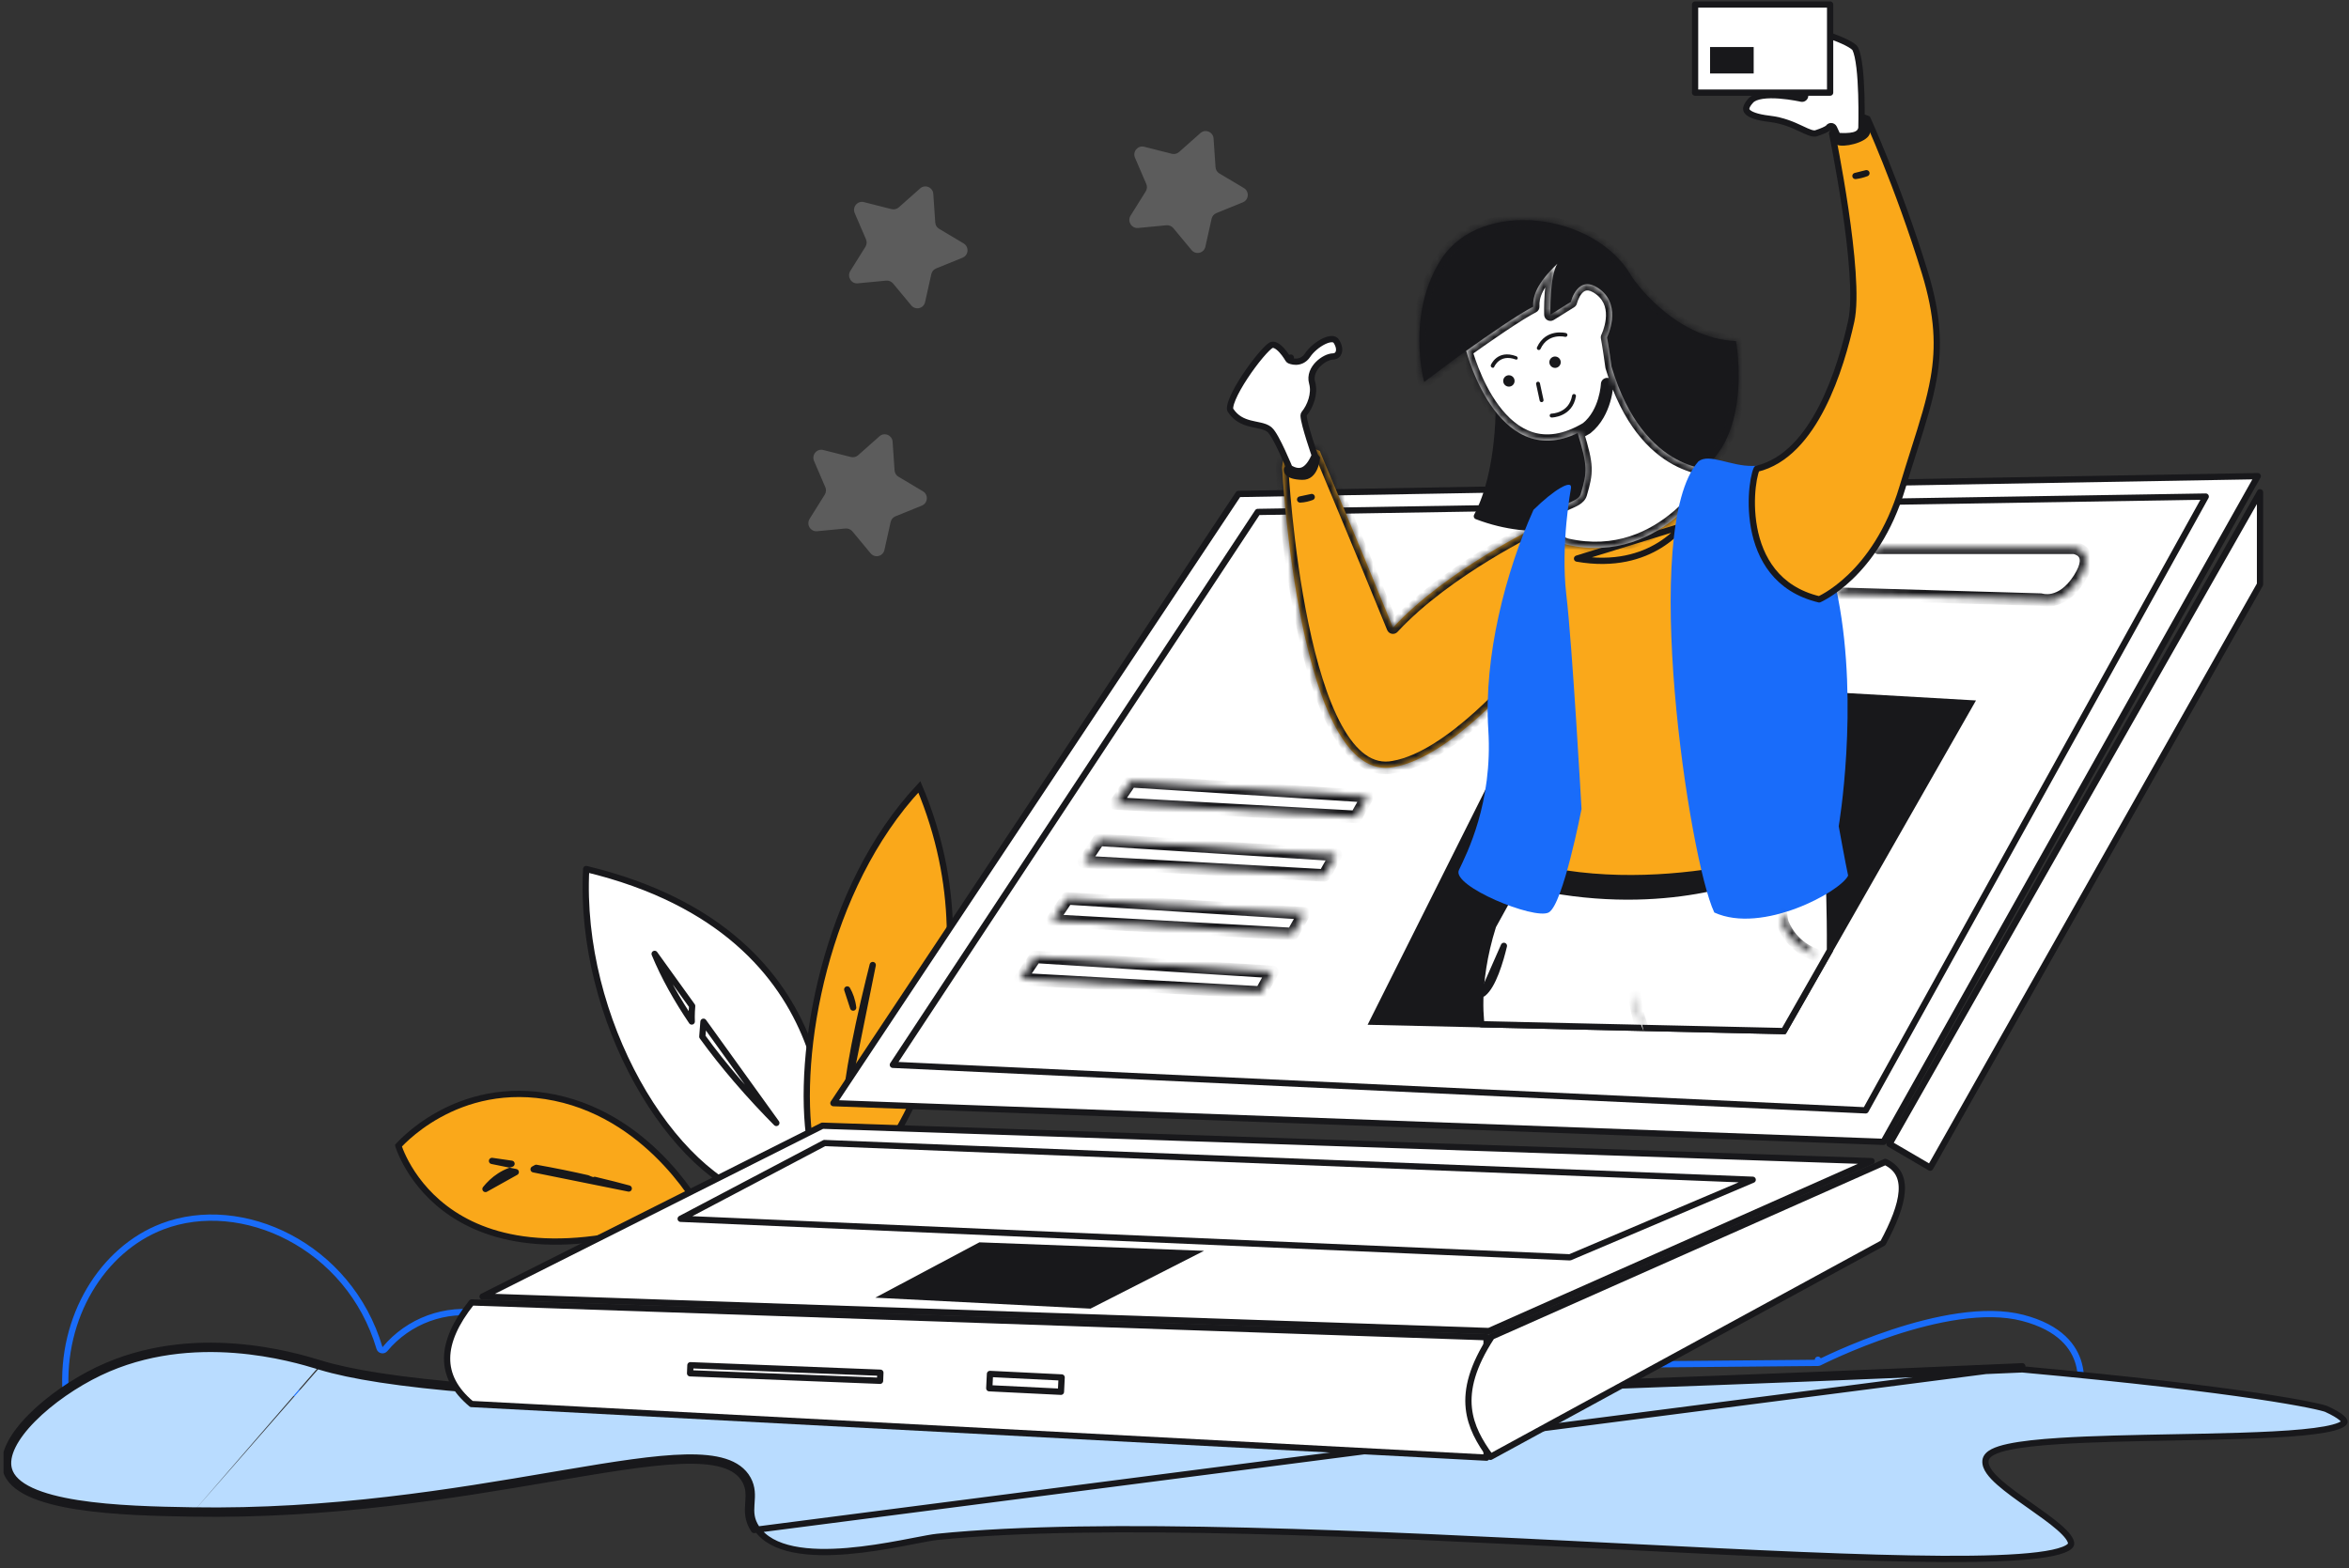 <svg width="331" height="221" viewBox="0 0 331 221" fill="none" xmlns="http://www.w3.org/2000/svg">
<rect x="0" y="0" width="331" height="221" fill="#333333" stroke="none"/>
<g clip-path="url(#clip0_1982_55902)">
<path d="M22.878 172.846L22.878 172.847C14.404 176.081 8.546 185.64 9.254 196.316H293.014C293.017 196.306 293.019 196.296 293.021 196.285C293.072 196.059 293.133 195.729 293.174 195.323C293.256 194.51 293.256 193.402 292.931 192.214C292.292 189.875 290.368 187.117 285.02 185.724C279.67 184.332 272.538 185.872 266.674 187.809C263.756 188.773 261.177 189.826 259.328 190.638C258.403 191.044 257.662 191.39 257.152 191.634C256.897 191.755 256.701 191.852 256.568 191.918C256.501 191.95 256.451 191.976 256.417 191.992L256.38 192.012L256.371 192.016L256.368 192.017L256.368 192.018L256.168 191.625L256.368 192.018C256.307 192.049 256.24 192.065 256.171 192.066C223.675 192.34 196.217 192.645 168.839 192.949C140.576 193.263 112.399 193.576 78.851 193.854C78.675 193.855 78.515 193.751 78.444 193.59C78.231 193.104 75.278 186.489 67.903 185.139L67.903 185.139C62.813 184.205 57.563 186.13 54.238 190.131C54.134 190.256 53.969 190.313 53.81 190.28C53.651 190.248 53.523 190.13 53.476 189.974C49.194 175.524 34.06 168.569 22.878 172.846Z" stroke="#196CFA" stroke-width="0.881" stroke-miterlimit="10" stroke-linecap="round" stroke-linejoin="round"/>
<path d="M27.023 213.3C17.253 213.137 2.351 212.766 0.828 207.182C-0.383 202.782 7.034 196.292 13.828 193.042C27.143 186.672 41.56 191.064 44.966 192.102C45.08 192.136 45.182 192.167 45.27 192.194M27.023 213.3L27.03 212.859C22.14 212.778 16.003 212.644 10.902 211.839C8.349 211.435 6.085 210.868 4.376 210.071C2.658 209.27 1.583 208.276 1.253 207.066L1.253 207.065C0.989 206.107 1.184 204.992 1.788 203.768C2.391 202.547 3.383 201.26 4.639 199.991C7.151 197.452 10.66 195.045 14.018 193.439C27.174 187.146 41.444 191.49 44.844 192.525C44.956 192.559 45.055 192.59 45.143 192.616M27.023 213.3L27.03 212.859C46.652 213.19 64.132 210.218 77.61 207.927C78.306 207.809 78.991 207.693 79.665 207.579C86.52 206.419 92.275 205.497 96.616 205.41C98.787 205.366 100.637 205.53 102.11 205.994C103.591 206.461 104.718 207.242 105.382 208.443C106.043 209.638 105.964 210.76 105.892 211.774C105.886 211.864 105.88 211.953 105.874 212.041C105.804 213.127 105.802 214.163 106.619 215.375C107.676 216.942 109.494 217.865 111.775 218.335C114.052 218.804 116.729 218.807 119.414 218.584C122.094 218.361 124.757 217.914 126.998 217.497C127.645 217.376 128.261 217.257 128.833 217.147C130.223 216.878 131.356 216.66 132.057 216.588L132.058 216.588C155.137 214.249 193.783 216.199 227.305 217.891C228.122 217.932 228.935 217.973 229.745 218.014C246.793 218.873 262.365 219.636 273.703 219.694C279.375 219.723 283.969 219.575 287.151 219.179C288.747 218.981 289.958 218.723 290.767 218.408C291.172 218.25 291.449 218.087 291.621 217.932C291.788 217.781 291.836 217.658 291.842 217.558L291.842 217.558C291.855 217.336 291.748 217.023 291.444 216.605C291.146 216.196 290.699 215.742 290.136 215.252C289.03 214.288 287.543 213.24 286.027 212.17L285.943 212.112C284.411 211.031 282.854 209.93 281.702 208.906C281.126 208.394 280.633 207.886 280.291 207.394C279.954 206.91 279.723 206.382 279.778 205.848L279.778 205.848C279.837 205.279 280.301 204.89 280.826 204.618C281.373 204.334 282.125 204.104 283.024 203.911C284.828 203.522 287.335 203.261 290.247 203.075C294.891 202.778 300.625 202.671 306.293 202.565C307.738 202.537 309.18 202.51 310.598 202.48C317.598 202.332 324.003 202.11 327.611 201.45C328.512 201.285 329.212 201.098 329.694 200.889C330.211 200.666 330.341 200.477 330.36 200.398C330.37 200.357 330.38 200.174 329.951 199.808C329.545 199.462 328.856 199.05 327.82 198.573L327.82 198.573L327.816 198.571C327.747 198.539 327.524 198.465 327.08 198.353C326.652 198.245 326.049 198.109 325.248 197.949C323.647 197.628 321.263 197.208 317.919 196.712C311.235 195.72 300.721 194.422 284.958 192.984C203.019 196.611 147.313 197.798 109.979 197.441C72.663 197.084 53.651 195.185 45.143 192.616M27.023 213.3C46.687 213.631 64.202 210.654 77.678 208.363C92.55 205.835 102.503 204.143 104.996 208.656C105.592 209.732 105.523 210.729 105.452 211.753C105.369 212.95 105.284 214.183 106.253 215.622L284.969 192.542C121.064 199.798 62.145 197.291 45.27 192.194M45.143 192.616L45.27 192.194M45.143 192.616C45.143 192.616 45.144 192.616 45.144 192.616L45.27 192.194" fill="#B9DCFF" stroke="#18181B" stroke-width="0.881" stroke-miterlimit="10" stroke-linecap="round" stroke-linejoin="round"/>
<path d="M56.344 161.247C56.259 161.337 56.188 161.413 56.133 161.474C56.134 161.48 56.136 161.486 56.138 161.491C56.193 161.654 56.279 161.893 56.402 162.195C56.648 162.798 57.041 163.649 57.628 164.628C58.802 166.587 60.747 169.054 63.832 171.087C69.927 175.104 80.592 177.497 98.829 170.633C98.804 170.589 98.778 170.542 98.749 170.493C98.536 170.121 98.215 169.584 97.785 168.93C96.924 167.621 95.628 165.844 93.892 163.975C90.417 160.235 85.199 156.151 78.191 154.696C71.186 153.247 65.633 154.991 61.826 157.097C59.92 158.15 58.453 159.294 57.463 160.174C56.969 160.613 56.594 160.986 56.344 161.247Z" fill="#FAA81A" stroke="#18181B" stroke-width="0.881" stroke-miterlimit="10"/>
<path d="M69.329 163.606L71.781 164.101C71.879 164.068 71.979 164.036 72.081 164.005C71.182 163.867 70.264 163.733 69.329 163.606ZM82.769 166.041C80.576 165.542 78.163 165.045 75.559 164.582L75.189 164.789L88.599 167.495C87.914 167.309 87.189 167.117 86.427 166.923C85.593 166.71 84.714 166.494 83.792 166.278C83.691 166.331 83.57 166.345 83.455 166.309C83.215 166.234 82.987 166.144 82.769 166.041ZM72.677 165.181L71.846 165.014C70.801 165.405 69.966 165.988 69.317 166.586C68.96 166.916 68.658 167.251 68.41 167.562L72.677 165.181Z" stroke="#18181B" stroke-width="0.881" stroke-miterlimit="10" stroke-linecap="round" stroke-linejoin="round"/>
<path d="M113.726 146.535C110.108 137.38 101.73 127.069 82.6 122.471C82.037 133.042 85.031 143.854 89.791 152.457C94.616 161.177 101.201 167.533 107.632 169.149C110.57 168.52 112.725 167.169 114.15 165.97C114.871 165.364 115.403 164.798 115.754 164.385C115.93 164.179 116.059 164.012 116.144 163.898C116.17 163.862 116.192 163.832 116.21 163.807C116.217 163.748 116.228 163.663 116.239 163.553C116.264 163.316 116.296 162.964 116.323 162.512C116.378 161.609 116.412 160.304 116.333 158.708C116.173 155.514 115.555 151.164 113.726 146.535Z" fill="white" stroke="#18181B" stroke-width="0.881" stroke-miterlimit="10" stroke-linecap="round" stroke-linejoin="round"/>
<path d="M109.395 158.256L99.127 143.99L98.965 146.091C100.533 148.257 102.167 150.293 103.745 152.135C105.834 154.575 107.816 156.666 109.395 158.256ZM92.245 134.427C93.586 137.696 95.433 140.927 97.476 143.96C97.465 143.743 97.461 143.521 97.462 143.294C97.463 142.809 97.489 142.298 97.533 141.775L92.245 134.427Z" stroke="#18181B" stroke-width="0.881" stroke-miterlimit="10" stroke-linecap="round" stroke-linejoin="round"/>
<path d="M131.92 146.273C134.378 137.213 135.356 124.738 129.547 110.892C122.891 118.01 118.556 127.384 116.125 136.557C113.668 145.833 113.169 154.858 114.159 161.075C117.061 162.499 119.881 162.493 122.003 162.119C123.088 161.927 123.985 161.64 124.61 161.401C124.922 161.281 125.166 161.175 125.329 161.098C125.391 161.07 125.442 161.045 125.48 161.026C125.508 160.985 125.545 160.93 125.591 160.861C125.704 160.691 125.87 160.435 126.076 160.1C126.49 159.428 127.069 158.434 127.727 157.152C129.043 154.587 130.672 150.87 131.92 146.273Z" fill="#FAA81A" stroke="#18181B" stroke-width="0.881" stroke-miterlimit="10"/>
<path d="M119.319 154.128L122.978 135.998C122.793 136.732 122.606 137.482 122.421 138.241C121.456 142.197 120.521 146.416 119.886 150.181C119.65 151.577 119.457 152.904 119.319 154.128ZM120.219 142C120.1 140.965 119.763 140.11 119.386 139.44L120.219 142Z" stroke="#18181B" stroke-width="0.881" stroke-miterlimit="10" stroke-linecap="round" stroke-linejoin="round"/>
<path d="M117.436 155.466L265.407 160.919L318.142 67.103L174.51 69.616L117.436 155.466ZM318.462 82.356V69.372L266.257 161.208L271.989 164.559L318.462 82.356ZM209.472 205.426V188.45L66.468 183.55C64.167 186.435 63.022 189.052 63.001 191.4C62.979 193.735 64.069 195.892 66.431 197.866L209.472 205.426Z" fill="white" stroke="#18181B" stroke-width="0.881" stroke-miterlimit="10" stroke-linecap="round" stroke-linejoin="round"/>
<path d="M263.728 163.637L115.889 158.644L68.002 182.72L209.815 187.58L263.728 163.637ZM310.812 69.98L177.233 72.147L125.814 150.064L262.892 156.481L310.812 69.98Z" fill="white" stroke="#18181B" stroke-width="0.881" stroke-miterlimit="10" stroke-linecap="round" stroke-linejoin="round"/>
<path d="M192.713 144.419L208.365 144.778L251.608 145.754L258.287 134.04L278.438 98.713L259.994 97.656L209.9 110.101L192.713 144.419Z" fill="#18181B"/>
<path d="M257.709 124.214C257.699 123.963 257.691 123.764 257.685 123.624L251.72 120.242L215.206 121.771L210.388 130.49C209.045 134.746 208.65 138.305 208.589 140.797C208.558 142.047 208.612 143.029 208.673 143.695C208.697 143.966 208.723 144.185 208.745 144.348L251.367 145.309L257.859 133.923C257.88 131.015 257.834 128.394 257.783 126.493C257.757 125.53 257.73 124.751 257.709 124.214Z" fill="white" stroke="#18181B" stroke-width="0.881" stroke-miterlimit="10" stroke-linecap="round" stroke-linejoin="round"/>
<path d="M248.266 123.394C248.266 123.394 236.247 129.025 218.322 125.786L219.406 123.348L244.067 121.711L248.266 123.394ZM169.658 176.275C169.312 176.275 138.007 175.079 138.007 175.079L123.336 182.88L153.66 184.424L169.658 176.275Z" fill="#18181B"/>
<path d="M149.499 196.141L149.597 194.122L139.498 193.626L139.4 195.644L149.499 196.141Z" fill="white" stroke="#18181B" stroke-width="0.881" stroke-miterlimit="10" stroke-linecap="round" stroke-linejoin="round"/>
<path d="M124.01 194.593L124.054 193.454L97.286 192.399L97.241 193.537L124.01 194.593Z" fill="white" stroke="#18181B" stroke-width="0.881" stroke-miterlimit="10" stroke-linecap="round" stroke-linejoin="round"/>
<mask id="path-16-inside-1_1982_55902" fill="white">
<path d="M207.769 48.586C204.02 51.268 200.675 53.845 200.675 53.845C200.675 53.845 198.057 44.256 203.121 36.478C208.715 27.898 224.852 29.942 229.95 39.008C229.95 39.008 235.613 47.657 244.622 48.075C244.622 48.075 247.598 63.969 236.94 67.695"/>
</mask>
<path d="M207.769 48.586C204.02 51.268 200.675 53.845 200.675 53.845C200.675 53.845 198.057 44.256 203.121 36.478C208.715 27.898 224.852 29.942 229.95 39.008C229.95 39.008 235.613 47.657 244.622 48.075C244.622 48.075 247.598 63.969 236.94 67.695" fill="#18181B"/>
<path d="M207.256 47.869C207.652 47.586 208.203 47.678 208.486 48.074C208.769 48.469 208.678 49.02 208.282 49.303L207.256 47.869ZM200.675 53.845L201.213 54.543C200.98 54.723 200.674 54.774 200.395 54.681C200.116 54.587 199.903 54.361 199.825 54.077L200.675 53.845ZM203.121 36.478L202.382 35.997L202.382 35.996L203.121 36.478ZM229.95 39.008L229.213 39.491C229.202 39.475 229.191 39.458 229.182 39.441L229.95 39.008ZM244.622 48.075L244.663 47.195C245.071 47.214 245.413 47.511 245.488 47.913L244.622 48.075ZM237.231 68.527C236.771 68.688 236.269 68.445 236.108 67.986C235.947 67.527 236.189 67.024 236.649 66.863L237.231 68.527ZM208.282 49.303C206.415 50.639 204.647 51.949 203.346 52.926C202.695 53.415 202.161 53.819 201.791 54.102C201.605 54.243 201.461 54.354 201.363 54.429C201.313 54.466 201.276 54.495 201.251 54.514C201.238 54.524 201.229 54.531 201.223 54.536C201.219 54.539 201.217 54.541 201.216 54.542C201.215 54.542 201.214 54.543 201.214 54.543C201.214 54.543 201.213 54.543 201.213 54.543C201.213 54.543 201.213 54.543 201.213 54.543C201.213 54.543 201.213 54.543 200.675 53.845C200.137 53.147 200.138 53.147 200.138 53.147C200.138 53.147 200.138 53.147 200.138 53.147C200.138 53.147 200.138 53.147 200.138 53.147C200.139 53.146 200.139 53.146 200.14 53.145C200.142 53.144 200.144 53.142 200.148 53.139C200.154 53.134 200.164 53.127 200.177 53.117C200.203 53.097 200.241 53.068 200.29 53.03C200.39 52.954 200.536 52.842 200.723 52.7C201.096 52.415 201.633 52.008 202.287 51.517C203.596 50.535 205.375 49.215 207.256 47.869L208.282 49.303ZM200.675 53.845C199.825 54.077 199.825 54.077 199.825 54.077C199.825 54.077 199.825 54.076 199.825 54.076C199.825 54.075 199.824 54.074 199.824 54.073C199.824 54.071 199.823 54.069 199.822 54.066C199.82 54.059 199.818 54.051 199.815 54.04C199.81 54.019 199.802 53.988 199.792 53.948C199.772 53.87 199.745 53.756 199.712 53.609C199.647 53.317 199.562 52.896 199.476 52.367C199.303 51.311 199.129 49.823 199.118 48.084C199.096 44.616 199.722 40.082 202.382 35.997L203.859 36.959C201.455 40.651 200.859 44.802 200.88 48.073C200.891 49.703 201.055 51.098 201.215 52.084C201.295 52.576 201.375 52.964 201.433 53.227C201.462 53.358 201.486 53.458 201.502 53.523C201.511 53.556 201.517 53.58 201.521 53.595C201.523 53.602 201.524 53.608 201.525 53.611C201.525 53.612 201.526 53.613 201.526 53.614C201.526 53.614 201.526 53.614 201.526 53.614C201.526 53.614 201.526 53.614 201.526 53.614C201.526 53.613 201.526 53.613 200.675 53.845ZM202.382 35.996C205.424 31.331 211.249 29.657 216.815 30.249C222.385 30.842 227.992 33.729 230.718 38.577L229.182 39.441C226.809 35.221 221.799 32.553 216.628 32.002C211.452 31.451 206.411 33.045 203.859 36.959L202.382 35.996ZM229.95 39.008C230.687 38.526 230.687 38.526 230.687 38.525C230.687 38.525 230.687 38.525 230.687 38.525C230.687 38.525 230.687 38.525 230.687 38.525C230.687 38.526 230.688 38.526 230.689 38.528C230.691 38.531 230.694 38.535 230.698 38.542C230.707 38.556 230.722 38.577 230.742 38.606C230.781 38.664 230.842 38.751 230.924 38.863C231.087 39.088 231.333 39.413 231.656 39.807C232.305 40.596 233.26 41.653 234.487 42.721C236.95 44.867 240.434 46.999 244.663 47.195L244.581 48.956C239.801 48.734 235.949 46.333 233.329 44.05C232.013 42.904 230.99 41.772 230.295 40.926C229.947 40.502 229.68 40.149 229.498 39.899C229.407 39.774 229.337 39.675 229.29 39.605C229.266 39.571 229.248 39.544 229.235 39.525C229.228 39.515 229.223 39.507 229.219 39.502C229.218 39.499 229.216 39.497 229.215 39.495C229.214 39.494 229.214 39.493 229.214 39.493C229.213 39.492 229.213 39.492 229.213 39.492C229.213 39.492 229.213 39.491 229.95 39.008ZM244.622 48.075C245.488 47.913 245.488 47.914 245.488 47.914C245.488 47.914 245.488 47.915 245.488 47.915C245.489 47.916 245.489 47.917 245.489 47.919C245.49 47.921 245.49 47.925 245.491 47.929C245.493 47.939 245.495 47.952 245.498 47.969C245.504 48.002 245.512 48.05 245.522 48.112C245.543 48.237 245.571 48.417 245.602 48.646C245.665 49.104 245.741 49.758 245.799 50.553C245.915 52.14 245.956 54.307 245.651 56.604C245.047 61.162 243.033 66.498 237.231 68.527L236.649 66.863C241.505 65.165 243.331 60.692 243.904 56.372C244.188 54.23 244.151 52.19 244.041 50.681C243.987 49.928 243.914 49.311 243.856 48.885C243.826 48.672 243.801 48.507 243.783 48.397C243.774 48.342 243.767 48.301 243.762 48.274C243.76 48.26 243.758 48.251 243.757 48.244C243.756 48.241 243.756 48.239 243.756 48.238C243.756 48.238 243.755 48.237 243.755 48.237C243.755 48.237 243.755 48.237 243.755 48.237C243.755 48.237 243.756 48.238 244.622 48.075Z" fill="#18181B" mask="url(#path-16-inside-1_1982_55902)"/>
<path d="M223.27 73.558C223.308 73.547 223.343 73.536 223.374 73.526L223.412 73.396C223.477 73.172 223.57 72.851 223.681 72.465C223.904 71.692 224.201 70.657 224.497 69.606C224.794 68.554 225.09 67.489 225.312 66.655C225.423 66.238 225.515 65.881 225.579 65.615C225.611 65.481 225.635 65.374 225.65 65.294C225.654 65.277 225.657 65.262 225.659 65.25C225.652 65.238 225.645 65.223 225.635 65.207C225.584 65.116 225.504 64.987 225.397 64.824C225.182 64.498 224.873 64.055 224.499 63.532C223.75 62.488 222.75 61.142 221.749 59.809C220.748 58.476 219.746 57.16 218.995 56.176C218.62 55.684 218.307 55.276 218.088 54.99L217.92 54.772L211.195 56.483C211.196 56.518 211.196 56.556 211.197 56.596C211.201 56.897 211.203 57.333 211.193 57.876C211.175 58.961 211.111 60.476 210.931 62.193C210.589 65.464 209.822 69.519 208.109 72.75C212.298 74.357 216.112 74.553 218.908 74.338C220.358 74.226 221.532 74.003 222.342 73.809C222.747 73.713 223.06 73.623 223.27 73.558ZM225.687 65.31C225.688 65.311 225.687 65.307 225.684 65.301C225.686 65.307 225.687 65.31 225.687 65.31Z" fill="#18181B" stroke="#18181B" stroke-width="0.881" stroke-miterlimit="10" stroke-linecap="round" stroke-linejoin="round"/>
<path d="M254.582 119.739C254.825 119.659 255.026 119.591 255.183 119.536L238.594 70.008C238.526 70.017 238.449 70.026 238.363 70.037C237.985 70.085 237.439 70.154 236.768 70.243C235.425 70.42 233.581 70.675 231.577 70.982C227.554 71.598 222.927 72.421 220.384 73.255C219.909 73.411 219.361 73.962 218.785 75.014C218.222 76.043 217.682 77.46 217.173 79.187C216.156 82.637 215.286 87.251 214.606 92.3C213.264 102.265 212.671 113.853 213.124 121.383C223.076 124.521 233.632 124.051 241.748 122.775C245.841 122.132 249.304 121.285 251.743 120.6C252.962 120.257 253.925 119.955 254.582 119.739Z" fill="#FAA81A" stroke="#18181B" stroke-width="0.881" stroke-miterlimit="10" stroke-linecap="round" stroke-linejoin="round"/>
<path d="M237.039 74.146L222.223 78.722C227.549 79.648 231.341 78.394 233.847 76.851C235.231 75.999 236.232 75.053 236.884 74.323C236.938 74.262 236.99 74.203 237.039 74.146Z" stroke="#18181B" stroke-width="0.881" stroke-miterlimit="10" stroke-linecap="round" stroke-linejoin="round"/>
<mask id="path-21-inside-2_1982_55902" fill="white">
<path d="M226.464 54.133C226.464 54.133 226.303 58.161 223.581 60.344C211.285 67.728 206.602 49.443 206.602 49.443C209.589 47.307 214.007 44.254 216.049 43.22C215.956 41.676 216.602 39.889 219.451 37.172C218.332 38.902 218.471 44.346 218.471 44.346L221.354 42.547C221.354 42.547 222.335 38.403 225.472 40.794C228.621 43.185 226.453 47.539 226.453 47.539C226.453 47.539 226.729 49.013 227.087 51.684C231.701 67.089 241.828 66.172 241.828 66.172C241.828 66.172 234.631 79.883 220.801 76.76C218.563 76.249 218.944 73.068 219.094 72.511C219.532 70.885 222.369 70.897 222.75 69.608C223.661 66.509 223.731 65.684 222.312 61.052"/>
</mask>
<path d="M226.464 54.133C226.464 54.133 226.303 58.161 223.581 60.344C211.285 67.728 206.602 49.443 206.602 49.443C209.589 47.307 214.007 44.254 216.049 43.22C215.956 41.676 216.602 39.889 219.451 37.172C218.332 38.902 218.471 44.346 218.471 44.346L221.354 42.547C221.354 42.547 222.335 38.403 225.472 40.794C228.621 43.185 226.453 47.539 226.453 47.539C226.453 47.539 226.729 49.013 227.087 51.684C231.701 67.089 241.828 66.172 241.828 66.172C241.828 66.172 234.631 79.883 220.801 76.76C218.563 76.249 218.944 73.068 219.094 72.511C219.532 70.885 222.369 70.897 222.75 69.608C223.661 66.509 223.731 65.684 222.312 61.052" fill="white"/>
<path d="M225.584 54.098C225.603 53.611 226.013 53.233 226.499 53.252C226.986 53.272 227.364 53.682 227.345 54.168L225.584 54.098ZM223.581 60.344L224.132 61.032C224.101 61.056 224.068 61.079 224.034 61.1L223.581 60.344ZM206.602 49.443L205.748 49.662C205.658 49.309 205.793 48.938 206.089 48.726L206.602 49.443ZM216.049 43.22L216.928 43.168C216.949 43.518 216.76 43.848 216.447 44.007L216.049 43.22ZM219.451 37.172L218.843 36.534C219.166 36.226 219.669 36.208 220.013 36.493C220.357 36.778 220.434 37.275 220.191 37.651L219.451 37.172ZM218.471 44.346L218.937 45.094C218.669 45.262 218.332 45.272 218.053 45.123C217.775 44.973 217.598 44.685 217.59 44.369L218.471 44.346ZM221.354 42.547L222.212 42.75C222.159 42.976 222.018 43.172 221.821 43.295L221.354 42.547ZM225.472 40.794L224.939 41.496L224.938 41.495L225.472 40.794ZM226.453 47.539L225.586 47.702C225.551 47.513 225.578 47.318 225.664 47.146L226.453 47.539ZM227.087 51.684L226.243 51.936C226.229 51.892 226.22 51.846 226.214 51.8L227.087 51.684ZM241.828 66.172L241.749 65.294C242.07 65.265 242.382 65.414 242.561 65.683C242.74 65.951 242.758 66.296 242.608 66.582L241.828 66.172ZM220.801 76.76L220.607 77.619L220.605 77.619L220.801 76.76ZM219.094 72.511L218.243 72.282L218.243 72.281L219.094 72.511ZM222.75 69.608L223.596 69.857L223.595 69.858L222.75 69.608ZM221.469 61.31C221.327 60.845 221.588 60.352 222.054 60.21C222.519 60.067 223.012 60.329 223.154 60.794L221.469 61.31ZM226.464 54.133C227.345 54.168 227.345 54.169 227.345 54.169C227.345 54.169 227.345 54.169 227.345 54.17C227.345 54.17 227.345 54.171 227.345 54.171C227.345 54.173 227.345 54.174 227.344 54.176C227.344 54.179 227.344 54.184 227.344 54.189C227.343 54.2 227.343 54.215 227.341 54.233C227.339 54.27 227.336 54.321 227.33 54.385C227.319 54.514 227.3 54.696 227.269 54.919C227.207 55.364 227.093 55.98 226.888 56.671C226.482 58.038 225.689 59.783 224.132 61.032L223.029 59.657C224.194 58.722 224.844 57.362 225.198 56.169C225.374 55.58 225.471 55.053 225.524 54.674C225.55 54.486 225.565 54.336 225.574 54.236C225.578 54.186 225.581 54.148 225.582 54.125C225.583 54.113 225.583 54.105 225.583 54.1C225.584 54.098 225.584 54.097 225.584 54.096C225.584 54.096 225.584 54.096 225.584 54.096C225.584 54.096 225.584 54.097 225.584 54.097C225.584 54.097 225.584 54.097 225.584 54.097C225.584 54.097 225.584 54.098 226.464 54.133ZM224.034 61.1C220.788 63.049 217.931 63.362 215.478 62.597C213.063 61.844 211.185 60.09 209.773 58.188C208.356 56.278 207.352 54.146 206.706 52.508C206.381 51.686 206.143 50.98 205.986 50.478C205.907 50.226 205.849 50.025 205.809 49.886C205.79 49.816 205.775 49.762 205.764 49.724C205.759 49.705 205.755 49.69 205.753 49.68C205.751 49.675 205.75 49.67 205.75 49.667C205.749 49.666 205.749 49.665 205.749 49.664C205.748 49.663 205.748 49.663 205.748 49.662C205.748 49.662 205.748 49.662 206.602 49.443C207.456 49.224 207.456 49.224 207.455 49.224C207.455 49.224 207.455 49.224 207.455 49.224C207.456 49.224 207.456 49.224 207.456 49.225C207.456 49.227 207.457 49.229 207.458 49.233C207.46 49.24 207.463 49.251 207.467 49.266C207.475 49.297 207.488 49.345 207.506 49.407C207.541 49.532 207.595 49.717 207.668 49.951C207.815 50.42 208.039 51.084 208.345 51.861C208.961 53.421 209.897 55.398 211.188 57.137C212.483 58.882 214.082 60.316 216.003 60.914C217.886 61.502 220.225 61.331 223.127 59.589L224.034 61.1ZM206.089 48.726C209.057 46.604 213.536 43.504 215.651 42.434L216.447 44.007C214.478 45.003 210.121 48.01 207.114 50.16L206.089 48.726ZM215.169 43.273C215.054 41.353 215.912 39.328 218.843 36.534L220.059 37.81C217.292 40.449 216.859 42 216.928 43.168L215.169 43.273ZM220.191 37.651C220.008 37.934 219.831 38.458 219.692 39.188C219.557 39.893 219.472 40.697 219.421 41.467C219.37 42.233 219.352 42.95 219.348 43.476C219.346 43.739 219.347 43.952 219.348 44.1C219.349 44.173 219.35 44.23 219.351 44.269C219.351 44.288 219.351 44.302 219.352 44.311C219.352 44.316 219.352 44.319 219.352 44.322C219.352 44.323 219.352 44.323 219.352 44.324C219.352 44.324 219.352 44.324 219.352 44.324C219.352 44.324 219.352 44.324 219.352 44.324C219.352 44.324 219.352 44.324 218.471 44.346C217.59 44.369 217.59 44.369 217.59 44.369C217.59 44.368 217.59 44.368 217.59 44.368C217.59 44.368 217.59 44.368 217.59 44.367C217.59 44.366 217.59 44.365 217.59 44.363C217.59 44.36 217.589 44.356 217.589 44.35C217.589 44.339 217.589 44.322 217.588 44.301C217.588 44.259 217.587 44.197 217.586 44.118C217.584 43.961 217.583 43.736 217.585 43.461C217.59 42.912 217.608 42.16 217.662 41.349C217.716 40.542 217.807 39.66 217.96 38.857C218.109 38.08 218.335 37.275 218.711 36.693L220.191 37.651ZM218.004 43.599L220.888 41.799L221.821 43.295L218.937 45.094L218.004 43.599ZM221.354 42.547C220.497 42.344 220.497 42.344 220.497 42.343C220.497 42.343 220.497 42.343 220.497 42.343C220.497 42.342 220.497 42.341 220.498 42.34C220.498 42.339 220.498 42.337 220.499 42.335C220.5 42.331 220.501 42.326 220.503 42.321C220.505 42.309 220.51 42.293 220.515 42.274C220.525 42.235 220.54 42.182 220.559 42.118C220.598 41.989 220.657 41.812 220.739 41.608C220.898 41.211 221.163 40.669 221.57 40.197C221.982 39.721 222.59 39.263 223.419 39.182C224.247 39.101 225.113 39.412 226.007 40.093L224.938 41.495C224.263 40.98 223.83 40.913 223.591 40.936C223.355 40.959 223.129 41.089 222.904 41.35C222.674 41.616 222.497 41.96 222.375 42.265C222.315 42.413 222.273 42.541 222.246 42.629C222.233 42.673 222.223 42.707 222.218 42.728C222.215 42.739 222.213 42.746 222.212 42.75C222.212 42.752 222.211 42.753 222.211 42.753C222.211 42.753 222.211 42.752 222.212 42.752C222.212 42.752 222.212 42.752 222.212 42.751C222.212 42.751 222.212 42.751 222.212 42.751C222.212 42.75 222.212 42.75 221.354 42.547ZM226.005 40.092C227.92 41.546 228.186 43.602 228.02 45.157C227.936 45.935 227.744 46.621 227.575 47.109C227.49 47.355 227.41 47.554 227.349 47.695C227.319 47.766 227.294 47.822 227.275 47.861C227.266 47.881 227.258 47.897 227.253 47.909C227.25 47.915 227.247 47.92 227.246 47.924C227.245 47.926 227.244 47.927 227.243 47.929C227.243 47.929 227.243 47.93 227.242 47.931C227.242 47.931 227.242 47.931 227.242 47.931C227.242 47.932 227.242 47.932 226.453 47.539C225.664 47.146 225.664 47.146 225.663 47.147C225.663 47.147 225.663 47.147 225.663 47.147C225.663 47.147 225.663 47.148 225.663 47.148C225.663 47.148 225.663 47.148 225.663 47.148C225.663 47.148 225.664 47.146 225.665 47.144C225.667 47.139 225.671 47.13 225.677 47.118C225.689 47.093 225.707 47.053 225.73 46.999C225.776 46.893 225.84 46.733 225.909 46.533C226.049 46.13 226.202 45.578 226.267 44.969C226.398 43.75 226.173 42.433 224.939 41.496L226.005 40.092ZM226.453 47.539C227.319 47.376 227.319 47.376 227.319 47.377C227.319 47.377 227.319 47.377 227.319 47.377C227.319 47.377 227.319 47.377 227.319 47.377C227.319 47.377 227.319 47.378 227.319 47.378C227.319 47.379 227.32 47.38 227.32 47.382C227.321 47.385 227.321 47.39 227.323 47.396C227.325 47.408 227.328 47.426 227.332 47.45C227.341 47.497 227.354 47.567 227.37 47.659C227.402 47.843 227.448 48.114 227.506 48.469C227.621 49.179 227.781 50.223 227.961 51.567L226.214 51.8C226.036 50.474 225.878 49.446 225.766 48.751C225.709 48.404 225.664 48.14 225.633 47.963C225.618 47.875 225.606 47.809 225.598 47.765C225.594 47.743 225.591 47.727 225.589 47.716C225.588 47.711 225.587 47.707 225.587 47.705C225.587 47.703 225.587 47.703 225.587 47.702C225.586 47.702 225.586 47.702 225.586 47.702C225.586 47.702 225.586 47.702 225.586 47.702C225.586 47.702 225.586 47.702 225.586 47.702C225.586 47.702 225.586 47.702 226.453 47.539ZM227.931 51.431C230.181 58.944 233.733 62.361 236.61 63.931C238.06 64.723 239.369 65.061 240.306 65.203C240.774 65.274 241.148 65.296 241.399 65.3C241.525 65.302 241.619 65.3 241.679 65.298C241.708 65.297 241.729 65.296 241.741 65.295C241.747 65.294 241.751 65.294 241.752 65.294C241.753 65.294 241.753 65.294 241.752 65.294C241.752 65.294 241.751 65.294 241.751 65.294C241.751 65.294 241.75 65.294 241.75 65.294C241.749 65.294 241.749 65.294 241.828 66.172C241.908 67.05 241.907 67.05 241.906 67.05C241.906 67.05 241.905 67.05 241.904 67.05C241.903 67.05 241.902 67.05 241.9 67.05C241.897 67.051 241.894 67.051 241.889 67.051C241.881 67.052 241.87 67.053 241.857 67.054C241.83 67.055 241.793 67.057 241.748 67.059C241.657 67.063 241.529 67.065 241.369 67.062C241.048 67.057 240.595 67.03 240.042 66.946C238.935 66.778 237.424 66.383 235.766 65.478C232.425 63.656 228.606 59.829 226.243 51.936L227.931 51.431ZM241.828 66.172C242.608 66.582 242.608 66.582 242.608 66.582C242.608 66.583 242.608 66.583 242.607 66.584C242.607 66.585 242.606 66.585 242.606 66.587C242.604 66.589 242.603 66.593 242.6 66.597C242.596 66.605 242.59 66.617 242.581 66.632C242.565 66.662 242.542 66.704 242.512 66.757C242.451 66.865 242.362 67.019 242.245 67.212C242.011 67.598 241.663 68.141 241.203 68.781C240.283 70.057 238.906 71.73 237.076 73.305C233.408 76.462 227.875 79.261 220.607 77.619L220.995 75.9C227.556 77.382 232.537 74.886 235.926 71.969C237.624 70.507 238.91 68.947 239.772 67.75C240.203 67.153 240.525 66.649 240.738 66.298C240.845 66.122 240.924 65.985 240.976 65.893C241.002 65.847 241.021 65.813 241.033 65.79C241.039 65.779 241.043 65.772 241.045 65.767C241.047 65.764 241.047 65.763 241.048 65.762C241.048 65.762 241.048 65.762 241.048 65.762C241.048 65.762 241.048 65.762 241.048 65.762C241.048 65.762 241.048 65.762 241.828 66.172ZM220.605 77.619C218.98 77.248 218.377 75.886 218.184 74.808C217.993 73.736 218.138 72.669 218.243 72.282L219.945 72.74C219.899 72.909 219.779 73.712 219.919 74.498C220.059 75.277 220.384 75.761 220.997 75.9L220.605 77.619ZM218.243 72.281C218.42 71.624 218.836 71.168 219.271 70.845C219.692 70.532 220.183 70.307 220.585 70.128C221.025 69.933 221.352 69.794 221.61 69.631C221.863 69.472 221.899 69.379 221.905 69.359L223.595 69.858C223.411 70.481 222.95 70.871 222.549 71.123C222.155 71.371 221.674 71.573 221.302 71.738C220.892 71.921 220.568 72.078 220.322 72.26C220.09 72.433 219.987 72.585 219.945 72.74L218.243 72.281ZM221.905 69.36C222.36 67.811 222.564 66.953 222.524 65.94C222.483 64.896 222.181 63.634 221.469 61.31L223.154 60.794C223.862 63.103 224.234 64.569 224.285 65.87C224.338 67.201 224.051 68.306 223.596 69.857L221.905 69.36Z" fill="#18181B" mask="url(#path-21-inside-2_1982_55902)"/>
<path fill-rule="evenodd" clip-rule="evenodd" d="M216.993 54.012L217.496 56.34C217.504 56.375 217.506 56.412 217.5 56.448C217.494 56.483 217.481 56.518 217.461 56.548C217.442 56.579 217.416 56.605 217.387 56.626C217.357 56.647 217.323 56.661 217.287 56.668C217.252 56.676 217.215 56.677 217.179 56.671C217.144 56.664 217.109 56.651 217.079 56.631C217.048 56.612 217.022 56.586 217.001 56.556C216.98 56.526 216.966 56.492 216.958 56.457L216.457 54.129C216.426 53.979 216.521 53.832 216.664 53.8C216.7 53.792 216.737 53.791 216.772 53.798C216.808 53.804 216.842 53.818 216.873 53.837C216.904 53.857 216.93 53.883 216.951 53.913C216.971 53.943 216.986 53.977 216.993 54.012ZM220.524 47.469C220.524 47.469 218.144 46.867 217.08 49.169C217.066 49.201 217.045 49.231 217.018 49.255C216.992 49.28 216.961 49.299 216.928 49.312C216.894 49.324 216.858 49.33 216.822 49.328C216.786 49.327 216.751 49.318 216.719 49.303C216.58 49.239 216.514 49.075 216.584 48.936C217.835 46.212 220.657 46.934 220.657 46.934C220.728 46.951 220.79 46.997 220.828 47.059C220.866 47.122 220.878 47.198 220.862 47.269C220.819 47.418 220.673 47.507 220.524 47.469Z" fill="#18181B"/>
<path fill-rule="evenodd" clip-rule="evenodd" d="M210.546 51.714C210.546 51.714 211.3 49.824 213.573 50.66C213.605 50.672 213.638 50.678 213.67 50.677C213.702 50.677 213.732 50.67 213.759 50.657C213.785 50.644 213.808 50.625 213.825 50.602C213.842 50.578 213.853 50.55 213.858 50.52C213.881 50.391 213.79 50.242 213.65 50.196C210.962 49.202 210.075 51.447 210.075 51.447C210.052 51.504 210.055 51.572 210.083 51.637C210.111 51.703 210.162 51.759 210.224 51.796C210.357 51.866 210.499 51.833 210.546 51.714Z" fill="#18181B"/>
<path d="M219.184 51.846C219.079 51.854 218.974 51.841 218.874 51.808C218.774 51.775 218.681 51.723 218.601 51.654C218.521 51.585 218.456 51.502 218.408 51.407C218.361 51.313 218.332 51.211 218.324 51.106C218.308 50.893 218.377 50.683 218.516 50.522C218.654 50.36 218.851 50.261 219.064 50.244C219.276 50.228 219.485 50.297 219.647 50.436C219.808 50.575 219.908 50.772 219.924 50.984C219.932 51.089 219.919 51.195 219.886 51.295C219.853 51.395 219.801 51.488 219.732 51.568C219.664 51.648 219.58 51.714 219.486 51.761C219.392 51.809 219.289 51.838 219.184 51.846ZM212.68 54.485C212.575 54.493 212.469 54.481 212.369 54.448C212.269 54.415 212.177 54.363 212.097 54.294C212.017 54.225 211.951 54.141 211.904 54.047C211.856 53.953 211.828 53.851 211.82 53.746C211.804 53.533 211.873 53.323 212.011 53.162C212.15 53 212.347 52.9 212.559 52.884C212.771 52.868 212.981 52.937 213.142 53.076C213.304 53.214 213.403 53.412 213.419 53.624C213.427 53.729 213.414 53.835 213.382 53.935C213.349 54.035 213.297 54.128 213.228 54.208C213.159 54.288 213.076 54.354 212.982 54.401C212.887 54.449 212.785 54.477 212.68 54.485Z" fill="#18181B"/>
<path fill-rule="evenodd" clip-rule="evenodd" d="M218.639 58.289C218.639 58.289 221.095 58.254 221.527 55.756C221.533 55.721 221.546 55.687 221.565 55.656C221.584 55.626 221.608 55.599 221.638 55.578C221.667 55.557 221.7 55.543 221.735 55.535C221.77 55.527 221.807 55.526 221.842 55.532C221.992 55.558 222.098 55.7 222.067 55.852C221.562 58.807 218.65 58.841 218.65 58.841C218.577 58.842 218.506 58.814 218.452 58.764C218.399 58.713 218.368 58.643 218.366 58.569C218.368 58.415 218.486 58.291 218.639 58.289Z" fill="#18181B"/>
<path d="M259.003 84.273C261.979 99.655 259.095 116.43 259.095 116.43C259.095 116.43 260.076 121.84 260.422 123.396C259.372 125.648 248.334 131.697 241.563 128.597C237.999 121.074 231.009 74.382 239.325 65.024C240.859 63.829 243.87 65.733 247.007 65.663C250.156 65.593 255.324 65.315 255.324 65.315L259.003 84.273Z" fill="#196CFA"/>
<mask id="path-28-inside-3_1982_55902" fill="white">
<path d="M216.824 74.102C216.824 74.102 203.894 80.22 196.281 88.451C191.944 77.759 185.969 63.56 185.969 63.56C182.74 62.109 180.917 62.794 180.664 65.906C180.664 65.906 183.005 110.822 196.408 108.094C204.517 106.689 214.194 95.056 214.194 95.056"/>
</mask>
<path d="M216.824 74.102C216.824 74.102 203.894 80.22 196.281 88.451C191.944 77.759 185.969 63.56 185.969 63.56C182.74 62.109 180.917 62.794 180.664 65.906C180.664 65.906 183.005 110.822 196.408 108.094C204.517 106.689 214.194 95.056 214.194 95.056" fill="#FAA81A"/>
<path d="M216.447 73.305C216.887 73.097 217.413 73.285 217.621 73.725C217.829 74.165 217.641 74.69 217.201 74.898L216.447 73.305ZM196.281 88.451L196.928 89.049C196.724 89.271 196.42 89.372 196.123 89.318C195.826 89.264 195.578 89.062 195.465 88.782L196.281 88.451ZM185.969 63.56L186.331 62.757C186.534 62.848 186.695 63.013 186.782 63.219L185.969 63.56ZM180.664 65.906L179.783 65.951C179.781 65.912 179.782 65.873 179.785 65.834L180.664 65.906ZM196.408 108.094L196.232 107.23C196.241 107.228 196.249 107.227 196.258 107.225L196.408 108.094ZM213.517 94.493C213.828 94.119 214.384 94.068 214.758 94.379C215.132 94.69 215.183 95.246 214.872 95.62L213.517 94.493ZM216.824 74.102C217.201 74.898 217.201 74.898 217.201 74.898C217.201 74.898 217.201 74.898 217.201 74.898C217.201 74.898 217.2 74.899 217.2 74.899C217.198 74.9 217.196 74.901 217.194 74.902C217.188 74.905 217.179 74.909 217.168 74.914C217.144 74.926 217.109 74.943 217.062 74.965C216.968 75.011 216.828 75.079 216.646 75.17C216.284 75.35 215.755 75.618 215.096 75.966C213.778 76.661 211.94 77.674 209.867 78.942C205.709 81.484 200.653 85.022 196.928 89.049L195.634 87.852C199.522 83.649 204.738 80.012 208.948 77.438C211.059 76.147 212.93 75.116 214.274 74.407C214.946 74.052 215.487 73.778 215.861 73.592C216.048 73.499 216.193 73.427 216.293 73.379C216.342 73.355 216.38 73.337 216.406 73.325C216.419 73.318 216.429 73.314 216.436 73.31C216.439 73.309 216.442 73.308 216.444 73.307C216.445 73.306 216.446 73.306 216.446 73.305C216.446 73.305 216.447 73.305 216.447 73.305C216.447 73.305 216.447 73.305 216.824 74.102ZM195.465 88.782C193.298 83.44 190.721 77.22 188.685 72.335C187.668 69.893 186.786 67.784 186.158 66.287C185.844 65.538 185.594 64.942 185.422 64.533C185.336 64.328 185.27 64.171 185.225 64.064C185.203 64.011 185.186 63.97 185.174 63.943C185.169 63.93 185.164 63.919 185.161 63.913C185.16 63.909 185.159 63.907 185.158 63.905C185.158 63.904 185.158 63.903 185.157 63.903C185.157 63.903 185.157 63.903 185.157 63.902C185.157 63.902 185.157 63.902 185.969 63.56C186.782 63.219 186.782 63.219 186.782 63.219C186.782 63.219 186.782 63.219 186.782 63.219C186.782 63.22 186.783 63.22 186.783 63.221C186.784 63.223 186.785 63.225 186.786 63.229C186.789 63.236 186.793 63.246 186.799 63.26C186.811 63.287 186.828 63.328 186.85 63.381C186.895 63.488 186.961 63.645 187.047 63.85C187.219 64.259 187.47 64.856 187.784 65.605C188.412 67.104 189.294 69.213 190.313 71.657C192.349 76.544 194.928 82.77 197.098 88.12L195.465 88.782ZM185.608 64.364C184.037 63.658 183.077 63.607 182.545 63.833C182.105 64.02 181.659 64.547 181.542 65.977L179.785 65.834C179.922 64.153 180.514 62.781 181.856 62.211C183.106 61.679 184.672 62.011 186.331 62.757L185.608 64.364ZM180.664 65.906C181.544 65.86 181.544 65.86 181.544 65.86C181.544 65.86 181.544 65.861 181.544 65.861C181.544 65.862 181.544 65.864 181.544 65.867C181.544 65.872 181.545 65.88 181.545 65.89C181.547 65.911 181.548 65.942 181.551 65.984C181.555 66.067 181.563 66.192 181.573 66.355C181.593 66.68 181.624 67.157 181.669 67.765C181.759 68.981 181.902 70.716 182.116 72.791C182.543 76.943 183.251 82.44 184.373 87.844C185.498 93.265 187.027 98.519 189.066 102.228C191.134 105.989 193.494 107.788 196.232 107.23L196.584 108.957C192.621 109.764 189.662 106.971 187.521 103.077C185.352 99.132 183.782 93.669 182.647 88.202C181.508 82.718 180.793 77.156 180.362 72.971C180.147 70.877 180.002 69.125 179.911 67.895C179.866 67.28 179.834 66.795 179.814 66.464C179.803 66.298 179.796 66.171 179.791 66.084C179.788 66.041 179.787 66.008 179.785 65.986C179.785 65.975 179.784 65.966 179.784 65.961C179.784 65.958 179.784 65.956 179.784 65.954C179.784 65.953 179.784 65.953 179.783 65.952C179.783 65.952 179.783 65.951 180.664 65.906ZM196.258 107.225C198.126 106.902 200.139 105.976 202.139 104.718C204.13 103.465 206.059 101.914 207.753 100.393C209.445 98.873 210.889 97.395 211.91 96.296C212.42 95.747 212.824 95.294 213.099 94.979C213.237 94.822 213.342 94.699 213.413 94.616C213.448 94.575 213.475 94.543 213.492 94.522C213.501 94.512 213.507 94.504 213.511 94.499C213.513 94.497 213.515 94.495 213.516 94.494C213.516 94.493 213.517 94.493 213.517 94.493C213.517 94.493 213.517 94.493 213.517 94.493C213.517 94.493 213.517 94.493 214.194 95.056C214.872 95.62 214.872 95.62 214.872 95.621C214.871 95.621 214.871 95.621 214.871 95.621C214.871 95.622 214.87 95.622 214.869 95.623C214.868 95.625 214.866 95.627 214.863 95.63C214.858 95.637 214.851 95.646 214.841 95.657C214.821 95.681 214.792 95.715 214.755 95.759C214.679 95.847 214.569 95.976 214.426 96.139C214.141 96.466 213.725 96.933 213.201 97.496C212.154 98.622 210.672 100.14 208.931 101.704C207.192 103.266 205.181 104.887 203.077 106.21C200.982 107.528 198.745 108.583 196.559 108.962L196.258 107.225Z" fill="#18181B" mask="url(#path-28-inside-3_1982_55902)"/>
<path d="M221.368 68.798C221.368 68.798 219.88 76.762 220.71 83.797C221.552 90.832 222.855 114.004 222.855 114.004C222.855 114.004 220.249 127.541 218.219 128.597C216.189 129.654 204.504 124.871 205.577 122.619C206.65 120.366 210.375 113.145 209.718 102.836C209.06 92.527 212.14 80.639 216.085 71.851C218.922 69.041 221.587 67.463 221.368 68.798Z" fill="#196CFA"/>
<path d="M265.679 22.73L265.679 22.73C264.913 20.819 264.263 19.282 263.805 18.223C263.576 17.693 263.394 17.283 263.27 17.006C263.222 16.898 263.182 16.81 263.152 16.743C261.913 16.247 260.946 16.256 260.175 16.601C259.389 16.952 258.722 17.687 258.164 18.806L258.18 18.887C258.211 19.036 258.255 19.255 258.31 19.536C258.421 20.099 258.577 20.909 258.761 21.901C259.127 23.885 259.601 26.598 260.031 29.511C260.461 32.423 260.848 35.542 261.037 38.337C261.226 41.118 261.224 43.625 260.855 45.288L260.855 45.289C260.142 48.489 258.867 53.209 256.745 57.361C254.658 61.445 251.697 65.087 247.546 66.067C247.534 66.09 247.521 66.117 247.506 66.151C247.449 66.277 247.385 66.46 247.319 66.697C247.188 67.171 247.061 67.827 246.971 68.615C246.793 70.19 246.773 72.258 247.168 74.39C247.95 78.611 250.342 83.028 256.344 84.469C256.398 84.444 256.468 84.41 256.554 84.368C256.777 84.256 257.105 84.08 257.512 83.829C258.325 83.328 259.456 82.526 260.707 81.331C263.206 78.942 266.191 74.976 268.077 68.68C268.649 66.769 269.202 65.027 269.717 63.405C270.932 59.581 271.935 56.421 272.479 53.285C273.248 48.857 273.094 44.495 271.249 38.461C269.351 32.265 267.267 26.693 265.679 22.73ZM211.916 133.298L208.954 140.028C208.981 140.008 209.008 139.986 209.035 139.964C209.345 139.706 209.652 139.315 209.949 138.811C210.543 137.804 211.048 136.43 211.459 135.024C211.629 134.441 211.781 133.858 211.916 133.298Z" fill="#FAA81A" stroke="#18181B" stroke-width="0.881" stroke-miterlimit="10" stroke-linecap="round" stroke-linejoin="round"/>
<path d="M186.012 64.478C186.012 64.478 185.839 67.694 183.474 67.624C181.121 67.555 180.856 66.638 180.925 66.057C180.994 65.477 184.766 62.342 186.012 64.478Z" fill="#18181B"/>
<path d="M183.692 58.571C183.689 58.464 183.725 58.359 183.793 58.276C184.192 57.795 184.583 57.094 184.814 56.315C185.046 55.535 185.109 54.71 184.897 53.965C184.593 52.908 185.1 51.958 185.732 51.318C186.053 50.993 186.425 50.728 186.788 50.541C187.139 50.361 187.517 50.238 187.855 50.234C188.281 50.206 188.544 49.976 188.648 49.639C188.761 49.278 188.706 48.728 188.306 48.103C188.175 47.9 187.981 47.798 187.688 47.792C187.376 47.786 186.976 47.893 186.532 48.108C185.644 48.538 184.735 49.323 184.258 50.047L184.257 50.048C183.776 50.771 183.128 50.972 182.606 50.976C182.353 50.978 182.135 50.934 181.98 50.891C181.902 50.87 181.838 50.848 181.792 50.83C181.769 50.821 181.75 50.814 181.736 50.808L181.719 50.8L181.713 50.797L181.711 50.797L181.71 50.796L181.709 50.796C181.709 50.796 181.709 50.796 181.895 50.396L181.709 50.796C181.625 50.757 181.555 50.692 181.51 50.611L181.51 50.611L181.51 50.61L181.507 50.606L181.495 50.586C181.485 50.567 181.469 50.54 181.447 50.505C181.405 50.434 181.341 50.332 181.261 50.212C181.1 49.97 180.874 49.659 180.611 49.371C180.343 49.079 180.06 48.835 179.786 48.7C179.522 48.569 179.31 48.557 179.12 48.646C179.015 48.697 178.819 48.845 178.539 49.118C178.269 49.38 177.95 49.728 177.605 50.139C176.914 50.959 176.129 52.009 175.42 53.087C174.709 54.166 174.084 55.257 173.705 56.159C173.514 56.612 173.394 56.997 173.349 57.299C173.302 57.617 173.35 57.756 173.383 57.802C173.387 57.807 173.39 57.812 173.394 57.818C174.147 58.973 175.147 59.414 176.136 59.672C176.386 59.737 176.634 59.791 176.879 59.841C176.925 59.851 176.971 59.86 177.018 59.87C177.214 59.91 177.409 59.95 177.594 59.993C178.041 60.098 178.506 60.239 178.86 60.524L178.86 60.524L178.862 60.526C179.018 60.653 179.17 60.844 179.308 61.046C179.451 61.255 179.603 61.508 179.755 61.782C180.061 62.332 180.384 62.993 180.678 63.627C180.972 64.261 181.24 64.873 181.434 65.326C181.531 65.553 181.609 65.74 181.664 65.871C181.675 65.898 181.685 65.923 181.695 65.945C182.52 66.448 183.159 66.484 183.68 66.233C184.238 65.964 184.78 65.312 185.264 64.174L185.251 64.135C185.208 64.009 185.146 63.828 185.072 63.607C184.924 63.165 184.726 62.564 184.526 61.927C184.327 61.29 184.126 60.614 183.971 60.024C183.821 59.45 183.702 58.91 183.692 58.571Z" fill="white" stroke="#18181B" stroke-width="0.881" stroke-miterlimit="10" stroke-linecap="round" stroke-linejoin="round"/>
<path d="M263.143 16.89C263.143 16.89 263.962 17.784 263.42 18.968C262.878 20.141 259.752 20.837 258.841 20.396C257.93 19.955 258.103 19.224 258.103 18.829C258.103 18.434 261.252 16.333 263.143 16.89Z" fill="#18181B"/>
<path d="M261.425 6.86L261.425 6.859C261.39 6.791 261.287 6.67 261.064 6.507C260.851 6.351 260.568 6.185 260.229 6.014C259.553 5.671 258.699 5.329 257.847 5.023C256.998 4.718 256.162 4.453 255.528 4.265C255.276 4.19 255.056 4.128 254.881 4.08C254.855 4.339 254.827 4.696 254.797 5.122C254.732 6.05 254.663 7.289 254.6 8.53C254.536 9.771 254.479 11.012 254.437 11.944C254.416 12.409 254.399 12.797 254.387 13.069L254.374 13.384L254.371 13.467L254.37 13.488L254.369 13.493L254.369 13.495L254.369 13.495C254.369 13.495 254.369 13.495 253.929 13.477L254.369 13.495C254.364 13.626 254.3 13.748 254.196 13.827C254.092 13.906 253.958 13.935 253.83 13.906L253.83 13.906L253.83 13.906L253.83 13.906L253.827 13.905L253.816 13.903L253.768 13.892C253.726 13.883 253.664 13.87 253.584 13.853C253.423 13.82 253.19 13.775 252.906 13.726C252.336 13.627 251.562 13.514 250.742 13.453C249.918 13.393 249.065 13.387 248.33 13.496C247.579 13.608 247.031 13.827 246.731 14.149C246.35 14.557 246.156 14.89 246.09 15.146C246.032 15.376 246.073 15.553 246.211 15.722C246.369 15.914 246.677 16.12 247.208 16.305C247.731 16.488 248.43 16.637 249.32 16.742C251.211 16.96 252.631 17.595 253.717 18.105C253.776 18.132 253.833 18.159 253.89 18.186C254.361 18.407 254.745 18.588 255.087 18.701C255.465 18.827 255.718 18.843 255.917 18.78C256.825 18.485 257.277 18.253 257.492 18.112C257.58 18.054 257.622 18.016 257.638 17.999C257.71 17.871 257.842 17.784 257.993 17.774C258.176 17.761 258.348 17.863 258.424 18.029L258.946 19.167C259.834 19.204 260.6 19.21 261.194 19.064C261.512 18.986 261.753 18.87 261.928 18.715C262.09 18.571 262.218 18.374 262.291 18.085L262.292 18.029C262.294 17.962 262.296 17.864 262.299 17.738C262.304 17.485 262.31 17.121 262.314 16.677C262.321 15.789 262.319 14.581 262.279 13.3C262.24 12.018 262.164 10.671 262.025 9.502C261.883 8.314 261.684 7.373 261.425 6.86ZM254.469 3.975C254.47 3.975 254.472 3.975 254.476 3.976C254.471 3.975 254.469 3.975 254.469 3.975Z" fill="white" stroke="#18181B" stroke-width="0.881" stroke-miterlimit="10" stroke-linecap="round" stroke-linejoin="round"/>
<path d="M257.884 0.64H238.856V13.051H257.884V0.64Z" fill="white" stroke="#18181B" stroke-width="0.881" stroke-miterlimit="10" stroke-linecap="round" stroke-linejoin="round"/>
<path d="M247.113 6.629H240.965V10.355H247.113V6.629Z" fill="#18181B"/>
<path d="M265.335 175.174C266.831 172.395 267.831 169.917 267.972 167.929C268.043 166.931 267.895 166.083 267.507 165.384C267.145 164.731 266.554 164.174 265.658 163.745L210.2 188.363C207.45 192.546 206.689 195.77 206.972 198.454C207.244 201.045 208.493 203.204 210.03 205.309L265.335 175.174Z" fill="white" stroke="#18181B" stroke-width="0.881" stroke-miterlimit="10" stroke-linecap="round" stroke-linejoin="round"/>
<path d="M221.217 177.192L246.975 166.262L116.169 161.086L95.914 171.764L221.217 177.192Z" stroke="#18181B" stroke-width="0.881" stroke-miterlimit="10" stroke-linecap="round" stroke-linejoin="round"/>
<mask id="path-40-inside-4_1982_55902" fill="white">
<path d="M255.738 134.531C255.738 134.531 252.566 133.591 251.171 130.073C250.986 129.458 250.963 128.715 250.963 128.715M230.305 139.964C230.305 139.964 230.524 142.948 231.608 145.305L230.305 139.964Z"/>
</mask>
<path d="M255.738 134.531C255.738 134.531 252.566 133.591 251.171 130.073C250.986 129.458 250.963 128.715 250.963 128.715M230.305 139.964C230.305 139.964 230.524 142.948 231.608 145.305L230.305 139.964Z" fill="white"/>
<path d="M255.989 133.686C256.455 133.824 256.722 134.315 256.583 134.782C256.445 135.248 255.954 135.514 255.488 135.376L255.989 133.686ZM251.171 130.073L250.351 130.398C250.342 130.375 250.334 130.351 250.326 130.326L251.171 130.073ZM250.082 128.742C250.067 128.256 250.449 127.849 250.936 127.834C251.422 127.819 251.829 128.201 251.844 128.687L250.082 128.742ZM229.426 140.029C229.39 139.543 229.755 139.121 230.24 139.085C230.726 139.05 231.148 139.414 231.184 139.9L229.426 140.029ZM232.409 144.936C232.612 145.378 232.419 145.902 231.976 146.105C231.534 146.309 231.011 146.115 230.807 145.673L232.409 144.936ZM255.738 134.531C255.488 135.376 255.487 135.376 255.487 135.376C255.487 135.376 255.486 135.376 255.486 135.376C255.486 135.375 255.485 135.375 255.484 135.375C255.483 135.375 255.481 135.374 255.479 135.374C255.476 135.373 255.472 135.371 255.467 135.37C255.456 135.366 255.443 135.362 255.427 135.357C255.395 135.346 255.352 135.332 255.298 135.312C255.19 135.273 255.041 135.214 254.86 135.133C254.5 134.972 254.01 134.718 253.474 134.344C252.399 133.595 251.127 132.353 250.351 130.398L251.99 129.748C252.61 131.311 253.621 132.298 254.482 132.898C254.913 133.199 255.304 133.4 255.581 133.525C255.72 133.587 255.83 133.63 255.901 133.656C255.936 133.669 255.962 133.677 255.977 133.682C255.985 133.685 255.99 133.686 255.992 133.687C255.993 133.687 255.993 133.687 255.992 133.687C255.992 133.687 255.992 133.687 255.991 133.687C255.991 133.687 255.991 133.687 255.99 133.687C255.99 133.686 255.99 133.686 255.989 133.686C255.989 133.686 255.989 133.686 255.738 134.531ZM250.326 130.326C250.212 129.945 250.153 129.546 250.122 129.259C250.105 129.112 250.096 128.987 250.09 128.897C250.087 128.851 250.085 128.815 250.084 128.789C250.083 128.775 250.083 128.765 250.083 128.757C250.082 128.753 250.082 128.75 250.082 128.747C250.082 128.746 250.082 128.745 250.082 128.744C250.082 128.744 250.082 128.743 250.082 128.743C250.082 128.743 250.082 128.743 250.082 128.743C250.082 128.743 250.082 128.742 250.082 128.742C250.082 128.742 250.082 128.742 250.963 128.715C251.844 128.687 251.844 128.687 251.844 128.687C251.844 128.687 251.844 128.687 251.844 128.687C251.844 128.687 251.844 128.687 251.844 128.687C251.844 128.687 251.844 128.687 251.844 128.686C251.844 128.686 251.844 128.686 251.844 128.687C251.844 128.687 251.844 128.688 251.844 128.69C251.844 128.693 251.844 128.699 251.845 128.707C251.846 128.724 251.847 128.75 251.849 128.785C251.853 128.853 251.861 128.951 251.874 129.067C251.9 129.306 251.945 129.586 252.015 129.82L250.326 130.326ZM230.305 139.964C231.184 139.9 231.184 139.9 231.184 139.899C231.184 139.899 231.184 139.899 231.184 139.899C231.184 139.899 231.184 139.899 231.184 139.899C231.184 139.899 231.184 139.899 231.184 139.9C231.184 139.901 231.184 139.902 231.184 139.904C231.184 139.908 231.185 139.915 231.186 139.925C231.187 139.945 231.19 139.975 231.194 140.015C231.201 140.094 231.213 140.213 231.231 140.364C231.267 140.665 231.326 141.093 231.417 141.592C231.601 142.599 231.911 143.853 232.409 144.936L230.807 145.673C230.221 144.399 229.879 142.983 229.683 141.909C229.584 141.368 229.52 140.902 229.481 140.571C229.461 140.405 229.448 140.272 229.439 140.18C229.434 140.133 229.431 140.097 229.429 140.072C229.428 140.059 229.427 140.049 229.427 140.042C229.426 140.038 229.426 140.035 229.426 140.033C229.426 140.032 229.426 140.031 229.426 140.03C229.426 140.03 229.426 140.03 229.426 140.03C229.426 140.029 229.426 140.029 229.426 140.029C229.426 140.029 229.426 140.029 230.305 139.964Z" fill="#18181B" mask="url(#path-40-inside-4_1982_55902)"/>
<path d="M263.001 24.41L261.453 24.799C262.013 24.73 262.533 24.588 263.001 24.41ZM183.204 70.394C183.791 70.368 184.342 70.233 184.835 70.046L183.204 70.394Z" stroke="#18181B" stroke-width="0.881" stroke-miterlimit="10" stroke-linecap="round" stroke-linejoin="round"/>
<path opacity="0.2" d="M120.876 39.931L124.867 39.548C125.236 39.513 125.594 39.664 125.836 39.943L128.408 43.043C129.008 43.762 130.161 43.484 130.357 42.567L131.234 38.631C131.315 38.271 131.568 37.969 131.915 37.83L135.629 36.321C136.494 35.972 136.586 34.777 135.779 34.301L132.33 32.246C132.007 32.06 131.811 31.724 131.788 31.352L131.511 27.324C131.453 26.395 130.346 25.93 129.654 26.557L126.643 29.227C126.366 29.471 125.986 29.564 125.628 29.471L121.741 28.485C120.841 28.252 120.069 29.169 120.438 30.029L122.029 33.732C122.179 34.069 122.145 34.463 121.949 34.777L119.815 38.19C119.33 39.003 119.953 40.024 120.876 39.931ZM160.37 32.13L164.361 31.747C164.73 31.712 165.088 31.863 165.33 32.142L167.902 35.241C168.502 35.961 169.655 35.682 169.851 34.765L170.728 30.83C170.809 30.47 171.063 30.168 171.409 30.029L175.123 28.519C175.988 28.171 176.08 26.975 175.273 26.499L171.824 24.445C171.501 24.259 171.305 23.922 171.282 23.551L171.005 19.522C170.947 18.593 169.84 18.129 169.148 18.756L166.137 21.426C165.86 21.67 165.48 21.763 165.122 21.67L161.235 20.683C160.335 20.451 159.563 21.368 159.932 22.227L161.524 25.93C161.673 26.267 161.639 26.662 161.443 26.975L159.309 30.389C158.813 31.189 159.447 32.211 160.37 32.13Z" fill="white"/>
<path opacity="0.2" d="M115.143 74.864L119.134 74.481C119.504 74.446 119.861 74.597 120.103 74.876L122.676 77.975C123.275 78.695 124.429 78.417 124.625 77.5L125.501 73.564C125.582 73.204 125.836 72.902 126.182 72.763L129.896 71.254C130.761 70.906 130.853 69.71 130.046 69.234L126.597 67.179C126.274 66.993 126.078 66.656 126.055 66.285L125.778 62.257C125.721 61.328 124.613 60.863 123.921 61.49L120.911 64.16C120.634 64.404 120.253 64.497 119.896 64.404L116.009 63.417C115.109 63.185 114.336 64.102 114.705 64.962L116.297 68.665C116.447 69.001 116.412 69.396 116.216 69.71L114.082 73.123C113.586 73.936 114.209 74.945 115.143 74.864Z" fill="white"/>
<mask id="path-45-inside-5_1982_55902" fill="white">
<path d="M192.716 112.217L159.323 110.104L157.201 113.238L191.089 115.119L192.716 112.217ZM188.252 120.471L154.848 118.358L152.737 121.481L186.614 123.373L188.252 120.471ZM183.776 128.714L150.373 126.612L148.262 129.735L182.139 131.628L183.776 128.714ZM179.301 136.968L145.909 134.855L143.786 137.99L177.675 139.87L179.301 136.968ZM264.679 77.203H292.281C292.281 77.203 295.499 77.621 292.985 81.557C290.47 85.492 287.61 84.505 287.61 84.505L258.589 83.658"/>
</mask>
<path d="M192.716 112.217L192.771 111.337C193.074 111.356 193.345 111.529 193.49 111.796C193.635 112.062 193.633 112.383 193.484 112.648L192.716 112.217ZM159.323 110.104L158.593 109.61C158.769 109.351 159.067 109.205 159.379 109.224L159.323 110.104ZM157.201 113.238L157.152 114.118C156.835 114.101 156.552 113.914 156.411 113.63C156.27 113.345 156.293 113.007 156.471 112.744L157.201 113.238ZM191.089 115.119L191.858 115.55C191.694 115.844 191.376 116.018 191.04 115.999L191.089 115.119ZM188.252 120.471L188.307 119.591C188.61 119.611 188.882 119.784 189.027 120.051C189.171 120.318 189.168 120.64 189.019 120.904L188.252 120.471ZM154.848 118.358L154.118 117.865C154.293 117.606 154.592 117.459 154.904 117.479L154.848 118.358ZM152.737 121.481L152.688 122.361C152.371 122.343 152.088 122.157 151.947 121.873C151.807 121.588 151.829 121.25 152.007 120.988L152.737 121.481ZM186.614 123.373L187.381 123.807C187.216 124.099 186.9 124.272 186.565 124.253L186.614 123.373ZM183.776 128.714L183.832 127.834C184.134 127.853 184.406 128.026 184.551 128.293C184.696 128.559 184.693 128.881 184.545 129.146L183.776 128.714ZM150.373 126.612L149.642 126.119C149.817 125.86 150.116 125.713 150.428 125.733L150.373 126.612ZM148.262 129.735L148.213 130.615C147.896 130.598 147.613 130.411 147.472 130.127C147.331 129.843 147.354 129.505 147.532 129.242L148.262 129.735ZM182.139 131.628L182.907 132.059C182.742 132.353 182.425 132.526 182.089 132.508L182.139 131.628ZM179.301 136.968L179.357 136.088C179.659 136.107 179.93 136.281 180.075 136.547C180.22 136.813 180.218 137.134 180.07 137.399L179.301 136.968ZM145.909 134.855L145.179 134.361C145.354 134.102 145.653 133.956 145.964 133.975L145.909 134.855ZM143.786 137.99L143.737 138.87C143.421 138.852 143.138 138.665 142.997 138.381C142.856 138.096 142.879 137.758 143.057 137.495L143.786 137.99ZM177.675 139.87L178.443 140.301C178.279 140.595 177.962 140.769 177.626 140.75L177.675 139.87ZM264.679 78.085C264.193 78.085 263.798 77.69 263.798 77.203C263.798 76.716 264.193 76.322 264.679 76.322V78.085ZM292.281 77.203V76.322C292.319 76.322 292.357 76.324 292.395 76.329L292.281 77.203ZM287.61 84.505L287.636 83.624C287.725 83.627 287.813 83.643 287.897 83.672L287.61 84.505ZM258.563 84.539C258.077 84.525 257.694 84.119 257.708 83.632C257.722 83.146 258.128 82.763 258.615 82.777L258.563 84.539ZM192.66 113.096L159.268 110.984L159.379 109.224L192.771 111.337L192.66 113.096ZM160.053 110.598L157.931 113.733L156.471 112.744L158.593 109.61L160.053 110.598ZM157.25 112.358L191.138 114.239L191.04 115.999L157.152 114.118L157.25 112.358ZM190.32 114.688L191.947 111.786L193.484 112.648L191.858 115.55L190.32 114.688ZM188.196 121.351L154.792 119.238L154.904 117.479L188.307 119.591L188.196 121.351ZM155.578 118.852L153.467 121.975L152.007 120.988L154.118 117.865L155.578 118.852ZM152.786 120.601L186.663 122.493L186.565 124.253L152.688 122.361L152.786 120.601ZM185.846 122.94L187.484 120.038L189.019 120.904L187.381 123.807L185.846 122.94ZM183.721 129.593L150.317 127.492L150.428 125.733L183.832 127.834L183.721 129.593ZM151.103 127.106L148.992 130.229L147.532 129.242L149.642 126.119L151.103 127.106ZM148.311 128.855L182.188 130.748L182.089 132.508L148.213 130.615L148.311 128.855ZM181.37 131.196L183.008 128.282L184.545 129.146L182.907 132.059L181.37 131.196ZM179.245 137.847L145.853 135.735L145.964 133.975L179.357 136.088L179.245 137.847ZM146.638 135.349L144.516 138.484L143.057 137.495L145.179 134.361L146.638 135.349ZM143.835 137.11L177.723 138.99L177.626 140.75L143.737 138.87L143.835 137.11ZM176.906 139.439L178.532 136.537L180.07 137.399L178.443 140.301L176.906 139.439ZM264.679 76.322H292.281V78.085H264.679V76.322ZM292.281 77.203C292.395 76.329 292.395 76.329 292.396 76.329C292.396 76.329 292.397 76.329 292.397 76.329C292.398 76.33 292.399 76.33 292.4 76.33C292.402 76.33 292.404 76.33 292.406 76.331C292.411 76.331 292.416 76.332 292.423 76.333C292.435 76.335 292.451 76.337 292.469 76.341C292.506 76.347 292.554 76.356 292.612 76.37C292.727 76.396 292.884 76.439 293.061 76.507C293.405 76.639 293.881 76.887 294.257 77.344C294.653 77.826 294.885 78.478 294.814 79.293C294.745 80.078 294.399 80.98 293.728 82.031L292.242 81.082C292.828 80.166 293.023 79.539 293.058 79.139C293.09 78.769 292.989 78.578 292.895 78.464C292.781 78.325 292.61 78.222 292.429 78.153C292.344 78.12 292.268 78.099 292.217 78.088C292.192 78.082 292.174 78.079 292.165 78.077C292.16 78.076 292.158 78.076 292.158 78.076C292.159 78.076 292.16 78.076 292.161 78.076C292.162 78.076 292.163 78.076 292.164 78.077C292.164 78.077 292.165 78.077 292.166 78.077C292.166 78.077 292.167 78.077 292.167 78.077C292.167 78.077 292.168 78.077 292.281 77.203ZM293.728 82.031C292.361 84.17 290.834 85.06 289.559 85.364C288.934 85.513 288.397 85.514 288.008 85.475C287.813 85.455 287.654 85.425 287.538 85.399C287.48 85.385 287.433 85.372 287.397 85.362C287.379 85.357 287.363 85.352 287.351 85.348C287.345 85.346 287.339 85.344 287.334 85.343C287.332 85.342 287.33 85.341 287.328 85.34C287.327 85.34 287.326 85.34 287.325 85.339C287.325 85.339 287.324 85.339 287.324 85.339C287.323 85.339 287.322 85.338 287.61 84.505C287.897 83.672 287.897 83.672 287.896 83.672C287.896 83.672 287.895 83.672 287.895 83.671C287.894 83.671 287.894 83.671 287.893 83.671C287.892 83.67 287.89 83.67 287.889 83.67C287.887 83.669 287.886 83.668 287.885 83.668C287.884 83.668 287.885 83.668 287.889 83.669C287.895 83.671 287.912 83.676 287.937 83.682C287.987 83.693 288.072 83.71 288.185 83.721C288.41 83.744 288.746 83.746 289.15 83.65C289.933 83.463 291.094 82.879 292.242 81.082L293.728 82.031ZM287.584 85.386L258.563 84.539L258.615 82.777L287.636 83.624L287.584 85.386Z" fill="#18181B" mask="url(#path-45-inside-5_1982_55902)"/>
</g>
<defs>
<clipPath id="clip0_1982_55902">
<rect width="330.5" height="220.333" fill="white" transform="matrix(-1 0 0 1 331 0)"/>
</clipPath>
</defs>
</svg>
